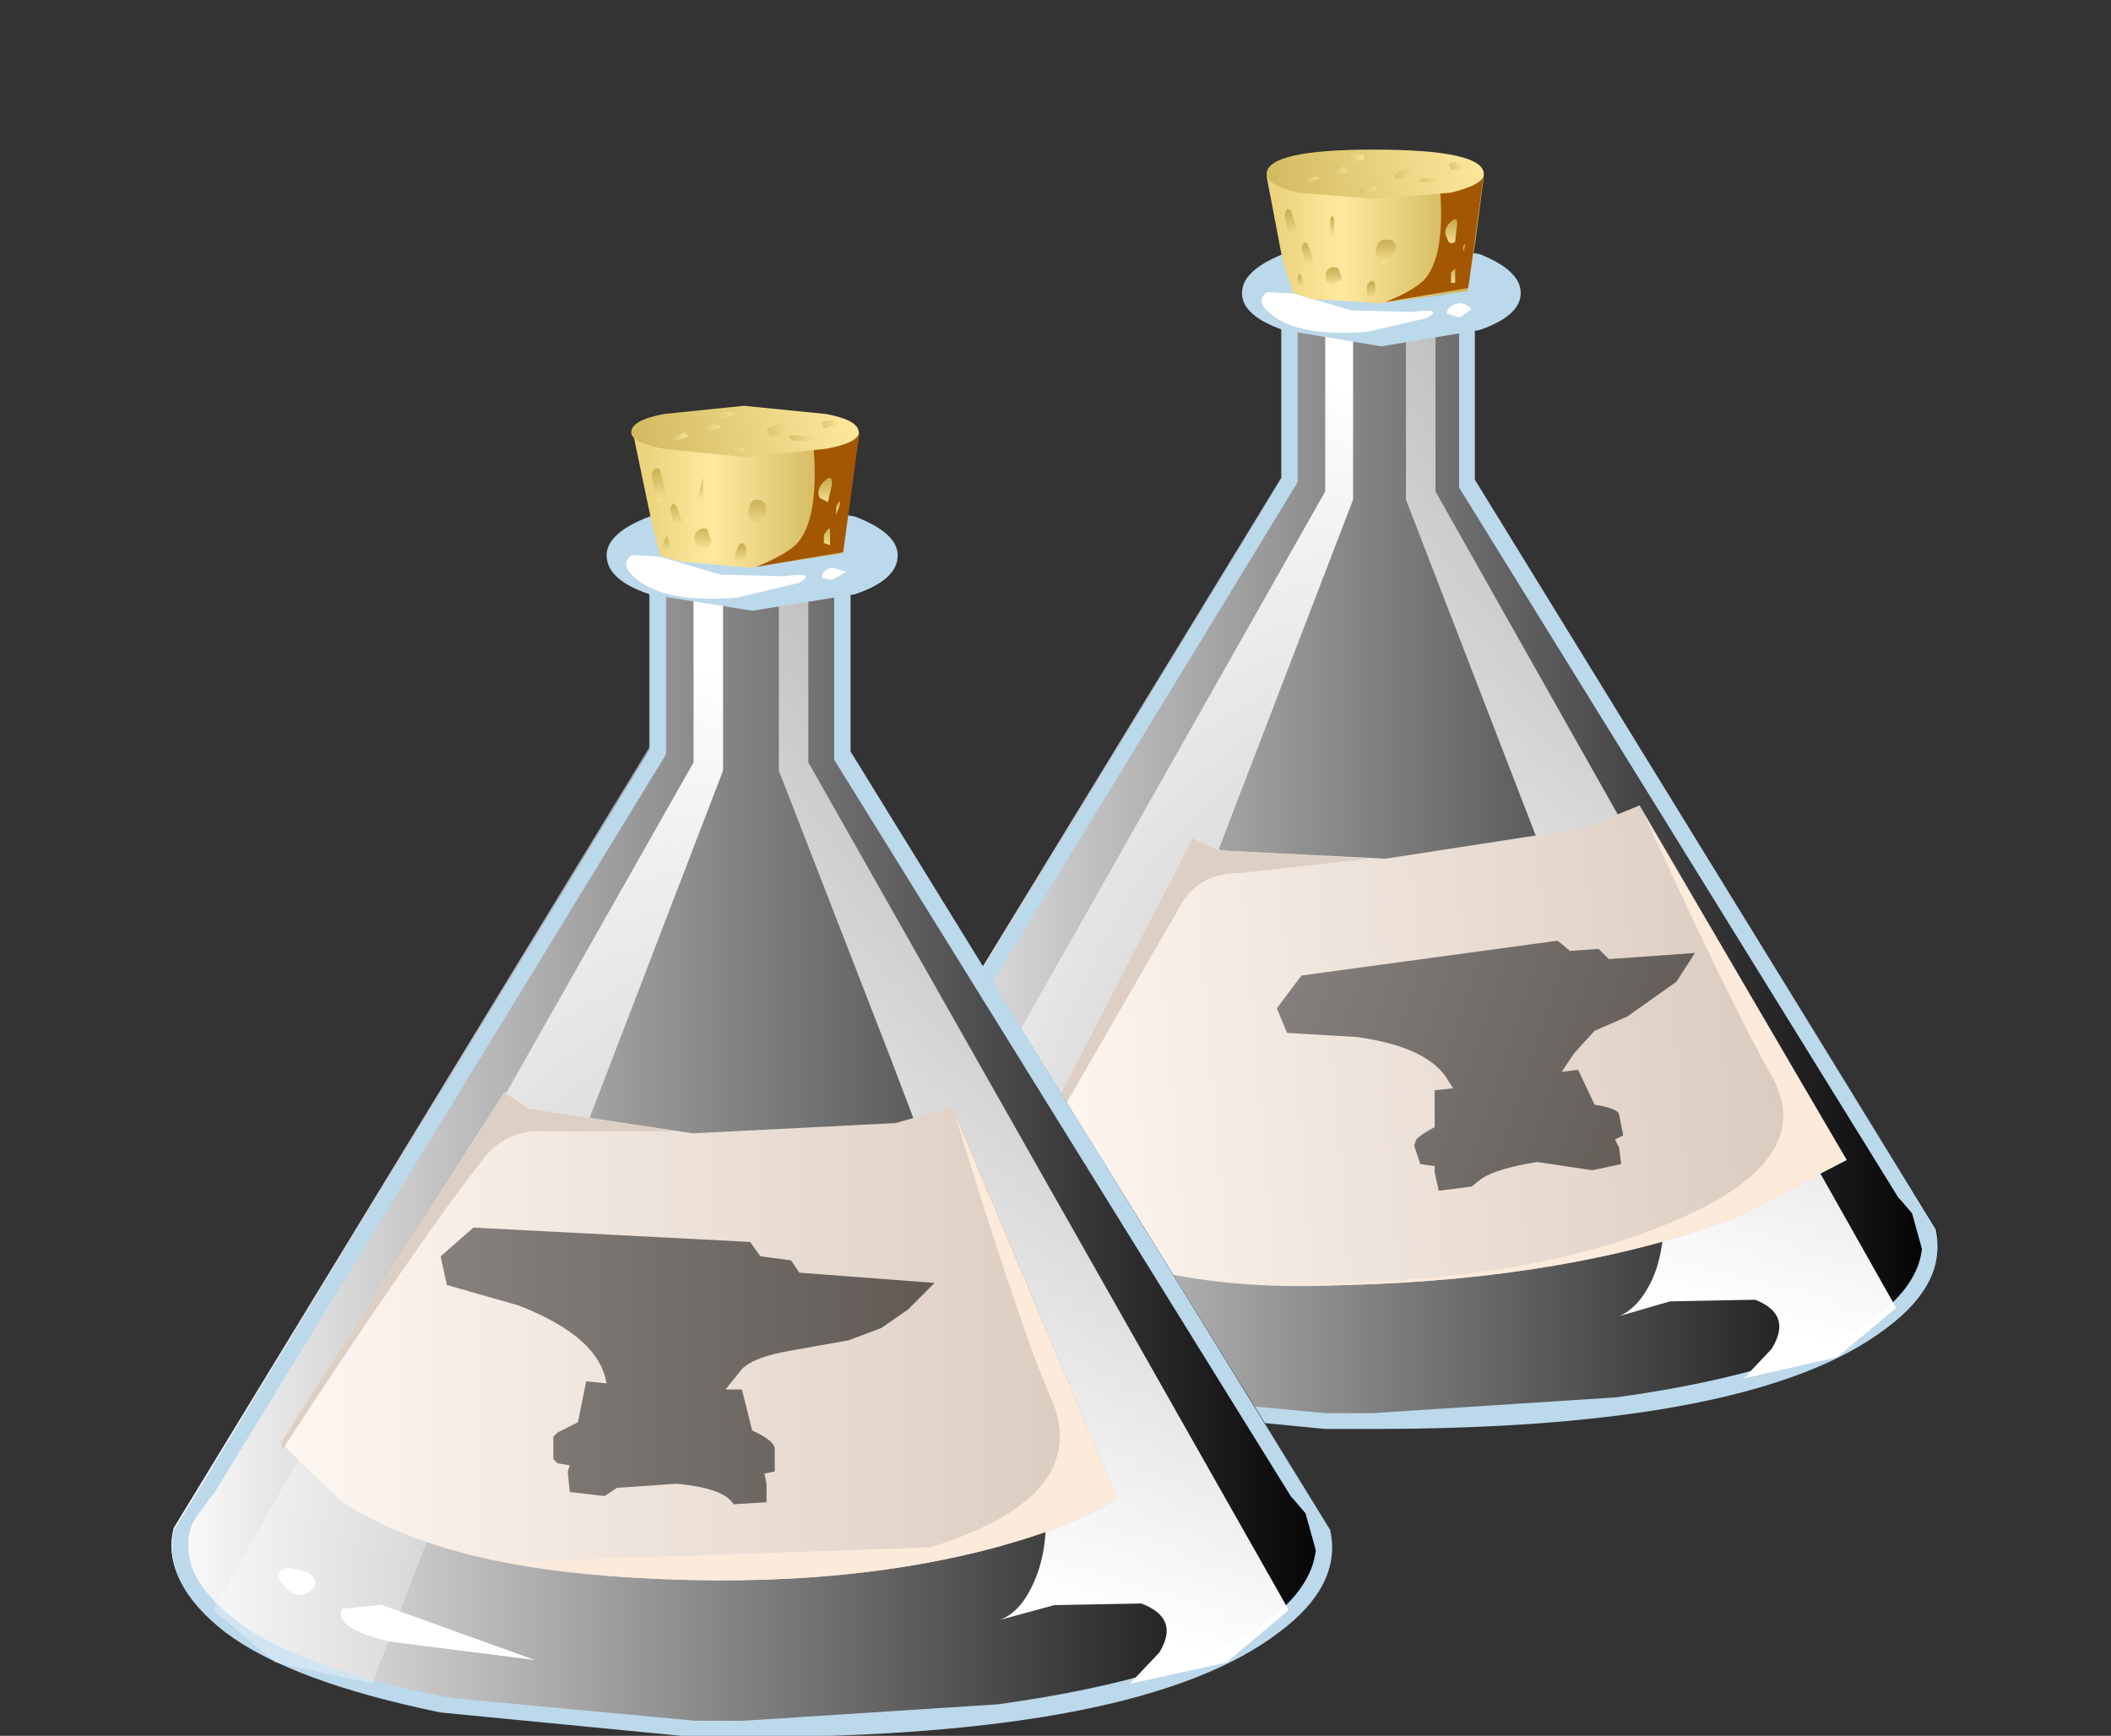<?xml version="1.0" encoding="UTF-8" standalone="no"?>
<svg xmlns:xlink="http://www.w3.org/1999/xlink" height="42.35px" width="51.5px" xmlns="http://www.w3.org/2000/svg">
  <rect width="100%" height="100%" fill="#333333" stroke="none"/>
  <g transform="matrix(1.0, 0.0, 0.0, 1.0, 0.0, 0.0)">
    <use height="34.1" transform="matrix(0.8, 0.0, 0.0, 0.8, 20.05, 7.55)" width="34.05" xlink:href="#sprite0"/>
    <use height="30.45" transform="matrix(0.8, 0.0, 0.0, 0.8, 27.45, 8.0)" width="19.35" xlink:href="#sprite1"/>
    <use height="30.35" transform="matrix(0.8, 0.0, 0.0, 0.8, 24.65, 8.05)" width="19.35" xlink:href="#sprite2"/>
    <use height="34.1" transform="matrix(0.8, 0.0, 0.0, 0.8, 20.05, 7.55)" width="34.05" xlink:href="#sprite3"/>
    <use height="28.3" transform="matrix(0.961, 0.0, 0.0, 0.965, 20.076, 7.553)" width="28.3" xlink:href="#shape4"/>
    <use height="32.1" transform="matrix(0.8, 0.0, 0.0, 0.8, 21.05, 7.95)" width="14.95" xlink:href="#sprite4"/>
    <use height="32.1" transform="matrix(0.8, 0.0, 0.0, 0.8, 34.3, 7.95)" width="14.95" xlink:href="#sprite5"/>
    <use height="2.15" transform="matrix(1.0, 0.0, 0.0, 1.0, 22.6, 30.9)" width="6.0" xlink:href="#shape7"/>
    <use height="2.15" transform="matrix(0.8, 0.0, 0.0, 0.8, 31.1, 5.91)" width="6.35" xlink:href="#sprite6"/>
    <use height="25.55" transform="matrix(1.0, 0.0, 0.0, 1.0, 24.6, 5.85)" width="20.45" xlink:href="#shape9"/>
    <use height="1.35" transform="matrix(0.8, 0.0, 0.0, 0.8, 30.76, 7.05)" width="5.25" xlink:href="#sprite7"/>
    <use height="3.45" transform="matrix(1.0, 0.0, 0.0, 1.0, 30.9, 4.3)" width="5.3" xlink:href="#shape11"/>
    <use height="3.9" transform="matrix(0.8, 0.0, 0.0, 0.8, 33.8, 4.25)" width="3.0" xlink:href="#sprite8"/>
    <use height="3.65" transform="matrix(1.0, 0.0, 0.0, 1.0, 30.9, 3.65)" width="5.3" xlink:href="#shape13"/>
    <use height="35.4" transform="matrix(0.8, 0.0, 0.0, 0.8, 4.2, 14.0)" width="35.35" xlink:href="#sprite10"/>
    <use height="31.55" transform="matrix(0.8, 0.0, 0.0, 0.8, 10.3, 14.45)" width="22.0" xlink:href="#sprite11"/>
    <use height="31.55" transform="matrix(0.8, 0.0, 0.0, 0.8, 11.85, 14.45)" width="20.1" xlink:href="#sprite12"/>
    <use height="35.4" transform="matrix(0.8, 0.0, 0.0, 0.8, 4.2, 14.0)" width="35.35" xlink:href="#sprite13"/>
    <use height="28.3" transform="matrix(1.0, 0.0, 0.0, 1.002, 4.2, 14.025)" width="28.3" xlink:href="#shape4"/>
    <use height="33.35" transform="matrix(0.8, 0.0, 0.0, 0.8, 5.2, 14.4)" width="15.55" xlink:href="#sprite14"/>
    <use height="33.35" transform="matrix(0.8, 0.0, 0.0, 0.8, 19.0, 14.4)" width="15.55" xlink:href="#sprite15"/>
    <use height="2.25" transform="matrix(1.0, 0.0, 0.0, 1.0, 6.8, 38.25)" width="6.25" xlink:href="#shape20"/>
    <use height="2.2" transform="matrix(0.8, 0.0, 0.0, 0.8, 15.69, 12.3)" width="6.55" xlink:href="#sprite16"/>
    <use height="26.35" transform="matrix(1.0, 0.0, 0.0, 1.0, 6.85, 12.2)" width="20.4" xlink:href="#shape22"/>
    <use height="1.45" transform="matrix(0.8, 0.0, 0.0, 0.8, 15.26, 13.46)" width="5.5" xlink:href="#sprite17"/>
    <use height="3.65" transform="matrix(1.0, 0.0, 0.0, 1.0, 15.45, 10.55)" width="5.5" xlink:href="#shape23"/>
    <use height="4.1" transform="matrix(0.8, 0.0, 0.0, 0.8, 18.45, 10.55)" width="3.15" xlink:href="#sprite18"/>
    <use height="3.8" transform="matrix(1.0, 0.0, 0.0, 1.0, 15.4, 9.9)" width="5.55" xlink:href="#shape24"/>
  </g>
  <defs>
    <g id="sprite0" transform="matrix(1.0, 0.0, 0.0, 1.0, 0.0, 0.0)">
      <use height="34.1" transform="matrix(1.0, 0.0, 0.0, 1.0, 0.0, 0.0)" width="34.05" xlink:href="#shape0"/>
    </g>
    <g id="shape0" transform="matrix(1.0, 0.0, 0.0, 1.0, 0.0, 0.0)">
      <path d="M19.85 0.05 L19.85 5.2 34.0 28.05 Q34.35 29.6 32.45 31.0 28.4 34.1 15.3 34.1 L7.9 33.35 Q3.45 32.5 1.55 31.0 -0.3 29.55 0.05 28.0 L14.0 5.15 14.0 0.0 19.85 0.05" fill="url(#gradient0)" fill-rule="evenodd" stroke="none"/>
    </g>
    <linearGradient gradientTransform="matrix(0.021, 0.0, 0.0, -0.021, 17.0, 17.05)" gradientUnits="userSpaceOnUse" id="gradient0" spreadMethod="pad" x1="-819.2" x2="819.2">
      <stop offset="0.0" stop-color="#c2e7ff"/>
      <stop offset="1.0" stop-color="#88abc2"/>
    </linearGradient>
    <g id="sprite1" transform="matrix(1.0, 0.0, 0.0, 1.0, 0.0, 0.0)">
      <use height="30.45" transform="matrix(1.0, 0.0, 0.0, 1.0, 0.0, 0.0)" width="19.35" xlink:href="#shape1"/>
    </g>
    <g id="shape1" transform="matrix(1.0, 0.0, 0.0, 1.0, 0.0, 0.0)">
      <path d="M10.45 7.6 L10.65 8.45 11.55 9.4 12.35 10.75 12.9 12.85 Q13.0 13.25 13.7 13.7 L15.25 14.95 Q16.35 16.2 16.75 17.5 L17.1 18.4 18.6 20.7 Q19.6 21.9 19.25 23.6 L18.6 25.35 Q18.5 25.5 18.7 26.05 L18.95 27.0 Q19.0 27.8 16.35 28.9 L13.9 29.35 12.05 29.35 7.6 30.35 5.25 30.2 Q4.3 29.85 2.85 28.9 1.85 28.25 1.7 26.3 L1.15 23.2 Q0.65 22.1 0.5 20.0 L0.15 17.1 Q-0.15 16.2 0.2 15.5 L0.8 14.65 1.05 13.85 Q1.15 13.25 1.4 12.85 L2.2 11.85 2.7 11.45 Q2.6 10.85 2.9 9.9 3.05 9.4 3.45 9.05 L3.85 8.4 4.2 7.45 5.0 6.6 5.85 5.6 5.8 4.35 Q5.7 3.85 6.05 3.3 L6.45 2.8 Q5.9 1.8 6.15 0.85 6.3 0.2 7.25 0.05 L8.9 0.1 Q9.4 0.2 9.3 1.15 9.15 2.2 9.4 2.35 9.95 2.75 9.5 5.0 L9.4 5.85 10.0 6.45 Q10.4 6.8 10.45 7.6" fill="url(#gradient1)" fill-rule="evenodd" stroke="none"/>
    </g>
    <radialGradient cx="0" cy="0" gradientTransform="matrix(6.0E-4, 0.0, 0.0, -6.0E-4, 31.65, 6.6)" gradientUnits="userSpaceOnUse" id="gradient1" r="819.2" spreadMethod="pad">
      <stop offset="0.0" stop-color="#8f8b87"/>
      <stop offset="1.0" stop-color="#7d746e"/>
    </radialGradient>
    <g id="sprite2" transform="matrix(1.0, 0.0, 0.0, 1.0, 0.0, 0.0)">
      <use height="30.35" transform="matrix(1.0, 0.0, 0.0, 1.0, 0.0, 0.0)" width="19.35" xlink:href="#shape2"/>
    </g>
    <g id="shape2" transform="matrix(1.0, 0.0, 0.0, 1.0, 0.0, 0.0)">
      <path d="M10.7 2.9 L11.2 3.5 Q11.5 4.1 11.05 4.1 L10.9 3.65 Q10.75 3.4 10.5 3.65 L10.2 4.45 Q10.1 5.3 10.5 5.95 L10.35 6.4 9.75 7.05 Q9.45 7.45 9.5 7.85 L9.55 8.2 8.5 9.15 9.2 9.7 Q9.65 10.1 9.35 10.6 L9.75 10.85 10.3 11.8 Q10.55 12.8 10.1 13.0 L10.5 13.45 Q10.9 13.9 10.55 14.45 L10.35 13.9 Q10.25 13.55 9.75 13.35 L9.25 13.2 9.65 11.95 9.25 11.3 8.85 11.05 8.7 10.55 Q8.6 10.25 8.3 10.3 L7.65 10.85 Q7.25 11.55 7.2 13.2 L5.7 14.7 Q4.9 15.6 4.9 16.4 L3.85 17.45 Q2.75 18.6 2.35 19.4 1.8 20.7 1.4 22.25 1.1 23.6 2.0 25.0 L1.65 25.8 Q1.35 26.8 1.4 27.5 1.45 28.25 3.4 28.75 L6.0 29.1 8.6 29.15 Q9.5 29.4 11.35 29.15 L11.85 29.5 13.05 29.8 Q14.05 29.8 15.1 28.6 15.45 28.2 17.6 26.6 17.45 28.2 16.45 28.85 L14.05 30.1 11.7 30.25 9.1 29.6 7.25 29.3 5.4 29.3 2.95 28.8 Q0.3 27.7 0.35 26.9 L0.6 25.95 0.7 25.25 Q-0.75 22.35 0.75 20.6 L2.25 18.3 2.6 17.4 Q2.95 16.1 4.1 14.85 L5.6 13.65 6.45 12.75 7.0 10.65 7.8 9.3 8.7 8.35 8.9 7.5 Q8.95 6.75 9.35 6.35 L9.95 5.75 9.9 4.9 Q9.45 2.65 10.0 2.3 10.2 2.15 10.05 1.1 9.95 0.1 10.45 0.0 L10.55 0.0 Q10.4 0.7 10.5 1.35 L10.65 2.1 10.4 2.7 10.7 2.9" fill="url(#gradient2)" fill-rule="evenodd" stroke="none"/>
      <path d="M12.95 2.7 Q13.7 3.5 13.6 4.3 L13.5 5.55 13.6 5.75 14.35 6.5 Q15.25 7.25 15.5 8.3 L15.95 9.0 16.45 9.8 Q16.75 10.8 16.65 11.4 L17.15 11.8 17.95 12.75 18.3 13.8 18.55 14.6 19.2 15.45 Q19.5 16.15 19.2 17.05 19.0 17.65 18.9 19.45 L18.5 22.25 Q18.6 18.05 18.25 16.55 18.2 16.0 17.6 15.7 L16.3 15.25 Q14.75 14.75 14.3 14.2 14.0 13.85 13.2 13.6 L12.5 13.45 13.55 13.35 14.9 13.75 16.0 13.8 Q16.45 13.45 16.3 12.7 16.15 11.95 15.5 11.6 L13.9 11.45 12.9 11.55 12.2 11.25 11.45 11.35 11.1 11.5 11.35 11.2 Q11.7 10.9 12.1 10.85 L13.1 11.05 14.05 10.85 15.45 11.0 15.85 10.35 Q16.1 9.55 14.85 9.0 L12.7 8.3 13.2 8.3 14.85 8.4 15.1 8.3 14.95 7.85 14.35 6.85 13.3 5.95 12.3 5.75 11.8 5.8 12.85 5.5 Q13.6 5.25 12.85 3.4 12.6 2.85 12.05 2.65 L11.5 2.55 12.05 2.4 12.9 1.8 Q13.35 1.15 12.75 0.2 L13.25 0.8 Q13.45 1.75 12.95 2.7" fill="url(#gradient3)" fill-rule="evenodd" stroke="none"/>
    </g>
    <linearGradient gradientTransform="matrix(-0.011, 0.0, 0.0, -0.011, 8.8, 15.15)" gradientUnits="userSpaceOnUse" id="gradient2" spreadMethod="pad" x1="-819.2" x2="819.2">
      <stop offset="0.0" stop-color="#d4cec9"/>
      <stop offset="1.0" stop-color="#c4b1a5"/>
    </linearGradient>
    <linearGradient gradientTransform="matrix(-0.005, 0.0, 0.0, -0.005, 15.25, 11.2)" gradientUnits="userSpaceOnUse" id="gradient3" spreadMethod="pad" x1="-819.2" x2="819.2">
      <stop offset="0.0" stop-color="#d4cec9"/>
      <stop offset="1.0" stop-color="#c4b1a5"/>
    </linearGradient>
    <g id="sprite3" transform="matrix(1.0, 0.0, 0.0, 1.0, 0.0, 0.0)">
      <use height="34.1" transform="matrix(1.0, 0.0, 0.0, 1.0, 0.0, 0.0)" width="34.05" xlink:href="#shape3"/>
    </g>
    <g id="shape3" transform="matrix(1.0, 0.0, 0.0, 1.0, 0.0, 0.0)">
      <path d="M19.85 0.05 L19.85 5.2 34.0 28.05 Q34.35 29.6 32.45 31.0 28.4 34.1 15.3 34.1 L7.9 33.35 Q3.5 32.5 1.55 31.0 -0.3 29.55 0.05 28.0 L14.0 5.15 14.0 0.0 19.85 0.05" fill="url(#gradient4)" fill-rule="evenodd" stroke="none"/>
    </g>
    <linearGradient gradientTransform="matrix(0.021, 0.0, 0.0, -0.021, 17.0, 17.05)" gradientUnits="userSpaceOnUse" id="gradient4" spreadMethod="pad" x1="-819.2" x2="819.2">
      <stop offset="0.0" stop-color="#ffffff"/>
      <stop offset="1.0" stop-color="#000000"/>
    </linearGradient>
    <g id="shape4" transform="matrix(1.0, 0.0, 0.0, 1.0, -8.35, -14.05)">
      <path d="M20.0 18.3 L20.0 14.05 24.9 14.1 24.9 18.35 36.6 37.3 Q36.9 38.65 35.35 39.8 32.0 42.35 22.3 42.35 L21.1 42.35 14.9 41.75 Q11.25 41.0 9.65 39.8 8.1 38.6 8.4 37.3 L20.0 18.3 M35.7 36.55 L35.65 36.5 24.5 18.55 24.5 18.5 24.5 14.5 20.4 14.45 20.4 18.4 20.35 18.5 9.35 36.45 9.3 36.5 9.0 36.9 Q8.7 37.3 8.75 37.75 8.75 38.6 9.9 39.5 11.45 40.7 15.2 41.4 L21.1 41.95 22.3 41.95 28.5 41.55 Q33.2 40.9 35.1 39.5 36.15 38.7 36.25 37.8 L36.0 36.9 35.7 36.55" fill="#bcd8eb" fill-rule="evenodd" stroke="none"/>
    </g>
    <g id="sprite4" transform="matrix(1.0, 0.0, 0.0, 1.0, 0.0, 0.0)">
      <use height="32.1" transform="matrix(1.0, 0.0, 0.0, 1.0, 0.0, 0.0)" width="14.95" xlink:href="#shape5"/>
    </g>
    <g id="shape5" transform="matrix(1.0, 0.0, 0.0, 1.0, 0.0, 0.0)">
      <path d="M1.8 31.45 L0.0 29.95 14.1 5.05 14.1 0.0 14.95 0.4 14.95 5.3 4.65 32.1 1.8 31.45" fill="url(#gradient5)" fill-rule="evenodd" stroke="none"/>
    </g>
    <linearGradient gradientTransform="matrix(-0.004, 0.017, 0.017, 0.004, 8.2, 14.95)" gradientUnits="userSpaceOnUse" id="gradient5" spreadMethod="pad" x1="-819.2" x2="819.2">
      <stop offset="0.0" stop-color="#ffffff"/>
      <stop offset="1.0" stop-color="#ffffff" stop-opacity="0.31"/>
    </linearGradient>
    <g id="sprite5" transform="matrix(1.0, 0.0, 0.0, 1.0, 0.0, 0.0)">
      <use height="32.1" transform="matrix(1.0, 0.0, 0.0, 1.0, 0.0, 0.0)" width="14.95" xlink:href="#shape6"/>
    </g>
    <g id="shape6" transform="matrix(1.0, 0.0, 0.0, 1.0, 0.0, 0.0)">
      <path d="M0.9 0.0 L0.9 5.05 14.95 29.95 13.15 31.45 10.3 32.1 11.15 31.2 Q11.8 30.15 10.65 29.7 L8.05 29.75 6.5 30.2 Q7.1 29.95 7.5 29.1 8.3 27.35 7.3 24.2 L0.0 5.3 0.0 0.4 0.9 0.0" fill="url(#gradient6)" fill-rule="evenodd" stroke="none"/>
    </g>
    <linearGradient gradientTransform="matrix(0.004, -0.017, 0.017, 0.004, 6.7, 14.95)" gradientUnits="userSpaceOnUse" id="gradient6" spreadMethod="pad" x1="-819.2" x2="819.2">
      <stop offset="0.0" stop-color="#ffffff"/>
      <stop offset="1.0" stop-color="#ffffff" stop-opacity="0.537"/>
    </linearGradient>
    <g id="shape7" transform="matrix(1.0, 0.0, 0.0, 1.0, -22.6, -30.9)">
      <path d="M25.0 31.75 Q25.7 32.15 28.6 33.05 L25.2 32.65 Q23.9 32.3 24.1 31.9 24.3 31.45 25.0 31.75" fill="#ffffff" fill-rule="evenodd" stroke="none"/>
      <path d="M23.3 30.95 Q23.6 31.3 23.3 31.5 22.95 31.75 22.7 31.35 22.45 30.95 22.8 30.95 L23.3 30.95" fill="#ffffff" fill-rule="evenodd" stroke="none"/>
    </g>
    <g id="sprite6" transform="matrix(1.0, 0.0, 0.0, 1.0, 0.0, 0.05)">
      <use height="2.15" transform="matrix(1.0, 0.0, 0.0, 1.0, 0.0, -0.05)" width="6.35" xlink:href="#shape8"/>
    </g>
    <g id="shape8" transform="matrix(1.0, 0.0, 0.0, 1.0, 0.0, 0.05)">
      <path d="M5.0 0.2 Q6.05 0.35 6.3 0.65 L6.35 1.4 Q6.3 1.85 4.15 2.05 L0.9 1.9 Q-0.1 1.65 0.0 1.0 0.05 0.45 0.7 0.2 2.25 -0.25 5.0 0.2" fill="url(#gradient7)" fill-rule="evenodd" stroke="none"/>
    </g>
    <linearGradient gradientTransform="matrix(0.004, 0.0, 0.0, -0.004, 3.2, 1.05)" gradientUnits="userSpaceOnUse" id="gradient7" spreadMethod="pad" x1="-819.2" x2="819.2">
      <stop offset="0.0" stop-color="#c2e7ff"/>
      <stop offset="1.0" stop-color="#88abc2"/>
    </linearGradient>
    <g id="shape9" transform="matrix(1.0, 0.0, 0.0, 1.0, -24.6, -5.85)">
      <path d="M42.25 29.75 Q38.3 31.2 32.9 31.35 28.8 31.55 26.3 30.35 L24.6 29.15 29.1 20.45 29.8 20.75 33.8 20.95 38.65 20.2 40.0 19.65 45.05 28.3 42.25 29.75" fill="url(#gradient8)" fill-rule="evenodd" stroke="none"/>
      <path d="M43.25 26.3 Q42.3 24.65 40.1 19.85 L45.05 28.3 42.25 29.75 Q38.3 31.2 32.9 31.35 L29.95 31.3 30.65 31.3 Q36.85 31.45 40.7 29.85 44.35 28.35 43.25 26.3" fill="#fceadb" fill-rule="evenodd" stroke="none"/>
      <path d="M33.4 20.95 L30.25 21.3 Q29.3 21.3 28.85 22.0 L24.7 29.2 24.6 29.15 29.1 20.45 29.75 20.75 33.4 20.95" fill="#ddcfc3" fill-rule="evenodd" stroke="none"/>
      <path d="M39.25 23.4 L41.35 23.25 40.9 23.95 39.7 24.8 38.9 25.15 38.4 25.7 38.1 26.15 38.5 26.1 38.9 26.95 Q39.5 27.05 39.5 27.2 L39.6 27.7 39.4 27.8 39.5 28.0 39.55 28.4 38.85 28.55 37.5 28.35 Q36.55 28.5 36.15 28.75 L35.9 28.95 35.1 29.05 35.0 28.6 35.0 28.45 34.65 28.4 34.5 27.95 34.55 27.8 Q34.7 27.65 35.0 27.5 L35.0 26.6 35.45 26.55 35.35 26.4 Q34.9 25.55 33.1 25.3 L31.4 25.2 31.15 24.6 31.75 23.8 38.0 22.95 38.3 23.2 39.0 23.15 39.25 23.4" fill="url(#gradient9)" fill-rule="evenodd" stroke="none"/>
      <path d="M35.85 6.75 Q35.85 6.5 35.2 6.35 L33.65 6.15 32.1 6.35 Q31.5 6.5 31.5 6.75 31.5 7.05 32.1 7.2 L33.65 7.4 35.2 7.2 Q35.85 7.05 35.85 6.75 M36.1 8.05 L33.7 8.45 31.3 8.05 Q30.3 7.7 30.3 7.15 30.3 6.6 31.3 6.2 L33.7 5.85 36.1 6.2 Q37.1 6.6 37.1 7.15 37.1 7.7 36.1 8.05" fill="#bcd8eb" fill-rule="evenodd" stroke="none"/>
    </g>
    <linearGradient gradientTransform="matrix(0.012, -0.001, -0.001, -0.012, 34.5, 25.6)" gradientUnits="userSpaceOnUse" id="gradient8" spreadMethod="pad" x1="-819.2" x2="819.2">
      <stop offset="0.0" stop-color="#fff8f2"/>
      <stop offset="1.0" stop-color="#d9c9bd"/>
    </linearGradient>
    <linearGradient gradientTransform="matrix(0.006, 0.002, 0.002, -0.006, 36.1, 25.55)" gradientUnits="userSpaceOnUse" id="gradient9" spreadMethod="pad" x1="-819.2" x2="819.2">
      <stop offset="0.0" stop-color="#85807d"/>
      <stop offset="1.0" stop-color="#615a55"/>
    </linearGradient>
    <g id="sprite7" transform="matrix(1.0, 0.0, 0.0, 1.0, 0.05, 0.0)">
      <use height="1.45" transform="matrix(0.955, 0.0, 0.0, 0.931, -0.048, 0.003)" width="5.5" xlink:href="#shape10"/>
    </g>
    <g id="shape10" transform="matrix(1.0, 0.0, 0.0, 1.0, 0.05, 0.05)">
      <path d="M1.0 0.1 L2.85 0.65 4.8 0.7 Q5.8 0.55 5.25 0.9 L3.35 1.35 Q0.85 1.55 0.05 0.55 -0.15 0.25 0.15 0.05 L1.0 0.1" fill="#ffffff" fill-rule="evenodd" stroke="none"/>
    </g>
    <g id="shape11" transform="matrix(1.0, 0.0, 0.0, 1.0, -30.9, -4.3)">
      <path d="M35.6 7.4 Q35.8 7.4 35.9 7.55 L35.6 7.75 35.3 7.65 Q35.3 7.45 35.6 7.4" fill="#ffffff" fill-rule="evenodd" stroke="none"/>
      <path d="M30.9 4.3 L36.2 4.3 36.0 5.85 35.8 7.1 33.7 7.4 32.05 7.3 31.55 7.15 31.3 6.4 30.9 4.3" fill="url(#gradient10)" fill-rule="evenodd" stroke="none"/>
    </g>
    <linearGradient gradientTransform="matrix(0.003, 0.0, 0.0, -0.003, 33.55, 5.85)" gradientUnits="userSpaceOnUse" id="gradient10" spreadMethod="pad" x1="-819.2" x2="819.2">
      <stop offset="0.012" stop-color="#ebd47d"/>
      <stop offset="0.329" stop-color="#ffe99e"/>
      <stop offset="1.0" stop-color="#c9b054"/>
    </linearGradient>
    <g id="sprite8" transform="matrix(1.0, 0.0, 0.0, 1.0, 0.0, 0.0)">
      <use height="3.9" transform="matrix(1.0, 0.0, 0.0, 1.0, 0.0, 0.0)" width="3.0" xlink:href="#sprite9"/>
    </g>
    <g id="sprite9" transform="matrix(1.0, 0.0, 0.0, 1.0, 0.0, 0.0)">
      <use height="4.1" transform="matrix(0.952, 0.0, 0.0, 0.951, 0.0, 0.0)" width="3.15" xlink:href="#shape12"/>
    </g>
    <g id="shape12" transform="matrix(1.0, 0.0, 0.0, 1.0, 0.0, 0.0)">
      <path d="M3.15 0.0 L2.65 3.65 0.0 4.1 Q1.1 3.65 1.35 3.25 1.9 2.45 1.75 0.5 L3.15 0.0" fill="#a35700" fill-rule="evenodd" stroke="none"/>
    </g>
    <g id="shape13" transform="matrix(1.0, 0.0, 0.0, 1.0, -30.9, -3.65)">
      <path d="M36.2 4.25 Q36.2 4.5 35.4 4.7 L33.5 4.85 31.65 4.7 Q30.9 4.5 30.9 4.25 30.9 3.65 33.5 3.65 36.2 3.65 36.2 4.25" fill="url(#gradient11)" fill-rule="evenodd" stroke="none"/>
      <path d="M31.5 5.15 L31.65 5.65 31.45 5.8 31.35 5.3 Q31.35 5.0 31.5 5.15" fill="url(#gradient12)" fill-rule="evenodd" stroke="none"/>
      <path d="M31.9 5.95 L32.05 6.35 31.85 6.4 31.75 6.05 Q31.8 5.85 31.9 5.95" fill="url(#gradient13)" fill-rule="evenodd" stroke="none"/>
      <path d="M32.55 5.35 L32.55 5.75 Q32.5 5.9 32.45 5.7 L32.45 5.35 Q32.5 5.2 32.55 5.35" fill="url(#gradient14)" fill-rule="evenodd" stroke="none"/>
      <path d="M33.85 5.85 Q34.1 5.85 34.05 6.15 L33.75 6.45 33.55 6.15 Q33.6 5.8 33.85 5.85" fill="url(#gradient15)" fill-rule="evenodd" stroke="none"/>
      <path d="M32.65 6.55 L32.75 6.8 32.5 6.95 Q32.3 6.9 32.35 6.65 32.45 6.45 32.65 6.55" fill="url(#gradient16)" fill-rule="evenodd" stroke="none"/>
      <path d="M31.75 6.75 L31.8 6.95 31.7 7.05 31.65 6.8 Q31.7 6.6 31.75 6.75" fill="url(#gradient17)" fill-rule="evenodd" stroke="none"/>
      <path d="M33.55 6.95 L33.55 7.2 33.35 7.25 33.35 6.95 Q33.5 6.75 33.55 6.95" fill="url(#gradient18)" fill-rule="evenodd" stroke="none"/>
      <path d="M35.55 5.45 L35.5 5.9 Q35.35 6.0 35.3 5.8 35.2 5.65 35.35 5.45 35.55 5.25 35.55 5.45" fill="url(#gradient19)" fill-rule="evenodd" stroke="none"/>
      <path d="M35.5 6.55 L35.5 6.9 35.4 6.9 35.4 6.65 35.5 6.55" fill="url(#gradient20)" fill-rule="evenodd" stroke="none"/>
      <path d="M35.75 5.95 L35.7 6.15 35.7 6.0 35.75 5.95" fill="url(#gradient21)" fill-rule="evenodd" stroke="none"/>
      <path d="M32.1 4.3 L32.2 4.35 31.95 4.45 Q31.75 4.45 31.9 4.35 L32.1 4.3" fill="url(#gradient22)" fill-rule="evenodd" stroke="none"/>
      <path d="M33.05 3.75 Q33.35 3.75 33.25 3.9 L32.9 3.95 32.85 3.9 Q32.9 3.75 33.05 3.75" fill="url(#gradient23)" fill-rule="evenodd" stroke="none"/>
      <path d="M32.75 4.05 L32.9 4.2 32.55 4.3 32.55 4.15 32.75 4.05" fill="url(#gradient24)" fill-rule="evenodd" stroke="none"/>
      <path d="M34.35 4.1 Q34.75 4.15 34.55 4.25 L34.1 4.35 Q33.95 4.35 34.1 4.2 L34.35 4.1" fill="url(#gradient25)" fill-rule="evenodd" stroke="none"/>
      <path d="M35.05 4.35 Q35.3 4.4 35.05 4.45 L34.7 4.45 Q34.55 4.4 34.7 4.35 L35.05 4.35" fill="url(#gradient26)" fill-rule="evenodd" stroke="none"/>
      <path d="M33.45 4.55 Q33.85 4.55 33.2 4.75 L33.15 4.65 33.45 4.55" fill="url(#gradient27)" fill-rule="evenodd" stroke="none"/>
      <path d="M35.5 3.95 L35.7 4.1 35.4 4.15 35.35 4.0 35.5 3.95" fill="url(#gradient28)" fill-rule="evenodd" stroke="none"/>
    </g>
    <linearGradient gradientTransform="matrix(-0.004, 9.0E-4, 9.0E-4, 0.004, 33.1, 4.35)" gradientUnits="userSpaceOnUse" id="gradient11" spreadMethod="pad" x1="-819.2" x2="819.2">
      <stop offset="0.0" stop-color="#ffe99e"/>
      <stop offset="1.0" stop-color="#c9b054"/>
    </linearGradient>
    <linearGradient gradientTransform="matrix(-1.0E-4, -5.0E-4, -5.0E-4, 1.0E-4, 31.5, 5.55)" gradientUnits="userSpaceOnUse" id="gradient12" spreadMethod="pad" x1="-819.2" x2="819.2">
      <stop offset="0.0" stop-color="#ffe99e"/>
      <stop offset="1.0" stop-color="#c9b054"/>
    </linearGradient>
    <linearGradient gradientTransform="matrix(0.0, -4.0E-4, -4.0E-4, 0.0, 31.9, 6.25)" gradientUnits="userSpaceOnUse" id="gradient13" spreadMethod="pad" x1="-819.2" x2="819.2">
      <stop offset="0.0" stop-color="#ffe99e"/>
      <stop offset="1.0" stop-color="#c9b054"/>
    </linearGradient>
    <linearGradient gradientTransform="matrix(0.0, -3.0E-4, -3.0E-4, 0.0, 32.5, 5.55)" gradientUnits="userSpaceOnUse" id="gradient14" spreadMethod="pad" x1="-819.2" x2="819.2">
      <stop offset="0.0" stop-color="#ffe99e"/>
      <stop offset="1.0" stop-color="#c9b054"/>
    </linearGradient>
    <linearGradient gradientTransform="matrix(0.0, -4.0E-4, -4.0E-4, 0.0, 33.8, 6.2)" gradientUnits="userSpaceOnUse" id="gradient15" spreadMethod="pad" x1="-819.2" x2="819.2">
      <stop offset="0.0" stop-color="#ffe99e"/>
      <stop offset="1.0" stop-color="#c9b054"/>
    </linearGradient>
    <linearGradient gradientTransform="matrix(0.0, -3.0E-4, -3.0E-4, 0.0, 32.55, 6.8)" gradientUnits="userSpaceOnUse" id="gradient16" spreadMethod="pad" x1="-819.2" x2="819.2">
      <stop offset="0.0" stop-color="#ffe99e"/>
      <stop offset="1.0" stop-color="#c9b054"/>
    </linearGradient>
    <linearGradient gradientTransform="matrix(0.0, -2.0E-4, -2.0E-4, 0.0, 31.7, 6.9)" gradientUnits="userSpaceOnUse" id="gradient17" spreadMethod="pad" x1="-819.2" x2="819.2">
      <stop offset="0.0" stop-color="#ffe99e"/>
      <stop offset="1.0" stop-color="#c9b054"/>
    </linearGradient>
    <linearGradient gradientTransform="matrix(0.0, -3.0E-4, -3.0E-4, 0.0, 33.45, 7.15)" gradientUnits="userSpaceOnUse" id="gradient18" spreadMethod="pad" x1="-819.2" x2="819.2">
      <stop offset="0.0" stop-color="#ffe99e"/>
      <stop offset="1.0" stop-color="#c9b054"/>
    </linearGradient>
    <linearGradient gradientTransform="matrix(0.0, -4.0E-4, -4.0E-4, 0.0, 35.45, 5.75)" gradientUnits="userSpaceOnUse" id="gradient19" spreadMethod="pad" x1="-819.2" x2="819.2">
      <stop offset="0.0" stop-color="#ffe99e"/>
      <stop offset="1.0" stop-color="#c9b054"/>
    </linearGradient>
    <linearGradient gradientTransform="matrix(0.0, -3.0E-4, -3.0E-4, 0.0, 35.45, 6.75)" gradientUnits="userSpaceOnUse" id="gradient20" spreadMethod="pad" x1="-819.2" x2="819.2">
      <stop offset="0.0" stop-color="#ffe99e"/>
      <stop offset="1.0" stop-color="#c9b054"/>
    </linearGradient>
    <linearGradient gradientTransform="matrix(0.0, -2.0E-4, -2.0E-4, 0.0, 35.7, 6.1)" gradientUnits="userSpaceOnUse" id="gradient21" spreadMethod="pad" x1="-819.2" x2="819.2">
      <stop offset="0.0" stop-color="#ffe99e"/>
      <stop offset="1.0" stop-color="#c9b054"/>
    </linearGradient>
    <linearGradient gradientTransform="matrix(-5.0E-4, 0.0, 0.0, 5.0E-4, 31.95, 4.35)" gradientUnits="userSpaceOnUse" id="gradient22" spreadMethod="pad" x1="-819.2" x2="819.2">
      <stop offset="0.0" stop-color="#ffe99e"/>
      <stop offset="1.0" stop-color="#c9b054"/>
    </linearGradient>
    <linearGradient gradientTransform="matrix(-5.0E-4, 0.0, 0.0, 5.0E-4, 32.95, 3.85)" gradientUnits="userSpaceOnUse" id="gradient23" spreadMethod="pad" x1="-819.2" x2="819.2">
      <stop offset="0.0" stop-color="#ffe99e"/>
      <stop offset="1.0" stop-color="#c9b054"/>
    </linearGradient>
    <linearGradient gradientTransform="matrix(-6.0E-4, 0.0, 0.0, 6.0E-4, 32.65, 4.15)" gradientUnits="userSpaceOnUse" id="gradient24" spreadMethod="pad" x1="-819.2" x2="819.2">
      <stop offset="0.0" stop-color="#ffe99e"/>
      <stop offset="1.0" stop-color="#c9b054"/>
    </linearGradient>
    <linearGradient gradientTransform="matrix(-7.0E-4, 0.0, 0.0, 7.0E-4, 34.2, 4.25)" gradientUnits="userSpaceOnUse" id="gradient25" spreadMethod="pad" x1="-819.2" x2="819.2">
      <stop offset="0.0" stop-color="#ffe99e"/>
      <stop offset="1.0" stop-color="#c9b054"/>
    </linearGradient>
    <linearGradient gradientTransform="matrix(-6.0E-4, 0.0, 0.0, 6.0E-4, 34.8, 4.4)" gradientUnits="userSpaceOnUse" id="gradient26" spreadMethod="pad" x1="-819.2" x2="819.2">
      <stop offset="0.0" stop-color="#ffe99e"/>
      <stop offset="1.0" stop-color="#c9b054"/>
    </linearGradient>
    <linearGradient gradientTransform="matrix(-6.0E-4, 0.0, 0.0, 6.0E-4, 33.3, 4.7)" gradientUnits="userSpaceOnUse" id="gradient27" spreadMethod="pad" x1="-819.2" x2="819.2">
      <stop offset="0.0" stop-color="#ffe99e"/>
      <stop offset="1.0" stop-color="#c9b054"/>
    </linearGradient>
    <linearGradient gradientTransform="matrix(-5.0E-4, 0.0, 0.0, 5.0E-4, 35.45, 4.05)" gradientUnits="userSpaceOnUse" id="gradient28" spreadMethod="pad" x1="-819.2" x2="819.2">
      <stop offset="0.0" stop-color="#ffe99e"/>
      <stop offset="1.0" stop-color="#c9b054"/>
    </linearGradient>
    <g id="sprite10" transform="matrix(1.0, 0.0, 0.0, 1.0, 0.0, 0.0)">
      <use height="35.4" transform="matrix(1.0, 0.0, 0.0, 1.0, 0.0, 0.0)" width="35.35" xlink:href="#shape14"/>
    </g>
    <g id="shape14" transform="matrix(1.0, 0.0, 0.0, 1.0, 0.0, 0.0)">
      <path d="M20.65 0.05 L20.65 5.4 35.3 29.1 Q35.7 30.75 33.75 32.2 29.6 35.4 15.9 35.4 L8.2 34.65 Q3.6 33.7 1.6 32.2 -0.35 30.7 0.05 29.1 L14.55 5.3 14.55 0.0 20.65 0.05" fill="url(#gradient29)" fill-rule="evenodd" stroke="none"/>
    </g>
    <linearGradient gradientTransform="matrix(0.022, 0.0, 0.0, -0.022, 17.65, 17.7)" gradientUnits="userSpaceOnUse" id="gradient29" spreadMethod="pad" x1="-819.2" x2="819.2">
      <stop offset="0.0" stop-color="#c2e7ff"/>
      <stop offset="1.0" stop-color="#88abc2"/>
    </linearGradient>
    <g id="sprite11" transform="matrix(1.0, 0.0, 0.0, 1.0, 0.0, 0.0)">
      <use height="31.55" transform="matrix(1.0, 0.0, 0.0, 1.0, 0.0, 0.0)" width="22.0" xlink:href="#shape15"/>
    </g>
    <g id="shape15" transform="matrix(1.0, 0.0, 0.0, 1.0, 0.0, 0.0)">
      <path d="M21.25 21.5 Q22.25 22.75 21.9 24.55 L21.25 26.35 Q21.15 26.5 21.35 27.1 L21.6 28.1 Q21.65 28.9 18.9 30.0 L16.35 30.5 14.4 30.5 12.55 30.85 9.8 31.5 Q8.85 31.75 7.5 31.1 5.55 30.15 4.85 30.0 3.2 29.65 1.9 27.6 L0.15 24.1 Q-0.35 23.05 0.95 20.75 2.25 18.4 2.05 17.75 1.75 16.8 2.1 16.1 L2.75 15.2 3.0 14.4 Q3.1 13.8 3.35 13.35 L4.2 12.3 4.75 11.9 Q4.6 11.25 4.9 10.25 5.1 9.75 5.5 9.4 L5.9 8.7 Q6.15 7.7 7.1 6.85 L8.0 5.85 7.9 4.5 Q7.85 4.0 8.2 3.4 L8.6 2.9 Q8.05 1.9 8.3 0.9 8.45 0.25 9.45 0.05 L11.15 0.1 Q11.7 0.2 11.55 1.2 11.45 2.3 11.65 2.45 12.35 2.9 11.75 5.2 L11.65 6.05 12.3 6.7 Q12.7 7.1 12.75 7.9 12.8 8.65 13.0 8.75 14.25 9.85 14.75 11.15 L15.3 13.35 Q15.45 13.8 16.15 14.25 L17.75 15.5 Q18.9 16.85 19.3 18.2 L19.65 19.15 Q20.2 20.3 21.25 21.5" fill="url(#gradient30)" fill-rule="evenodd" stroke="none"/>
    </g>
    <radialGradient cx="0" cy="0" gradientTransform="matrix(-1.0E-4, -0.018, -0.018, 1.0E-4, 10.4, 17.85)" gradientUnits="userSpaceOnUse" id="gradient30" r="819.2" spreadMethod="pad">
      <stop offset="0.0" stop-color="#8f8b87"/>
      <stop offset="1.0" stop-color="#7d746e"/>
    </radialGradient>
    <g id="sprite12" transform="matrix(1.0, 0.0, 0.0, 1.0, 0.0, 0.0)">
      <use height="31.55" transform="matrix(1.0, 0.0, 0.0, 1.0, 0.0, 0.0)" width="20.1" xlink:href="#shape16"/>
    </g>
    <g id="shape16" transform="matrix(1.0, 0.0, 0.0, 1.0, 0.0, 0.0)">
      <path d="M10.2 8.55 L10.25 8.2 Q10.3 7.8 10.0 7.35 L9.4 6.65 Q9.15 6.45 9.2 6.2 9.6 5.55 9.55 4.7 9.5 4.1 9.25 3.85 8.95 3.55 8.8 3.85 L8.65 4.3 Q8.2 4.3 8.5 3.65 8.8 3.05 9.3 2.85 L9.1 2.25 9.1 1.85 9.2 1.45 9.15 0.0 9.25 0.05 Q9.8 0.15 9.65 1.15 9.55 2.25 9.75 2.4 10.45 2.85 9.85 5.15 L9.75 6.0 10.4 6.65 Q10.8 7.05 10.85 7.85 10.9 8.6 11.1 8.7 12.35 9.8 12.85 11.1 L13.4 13.3 Q13.55 13.75 14.25 14.2 L15.85 15.45 Q17.0 16.8 17.4 18.15 L17.75 19.1 Q18.3 20.25 19.35 21.45 20.35 22.7 20.0 24.5 L19.35 26.3 Q19.25 26.45 19.45 27.05 L19.7 28.05 Q19.75 28.85 17.0 29.95 L14.45 30.45 12.5 30.45 10.65 30.8 7.9 31.45 5.45 31.3 Q4.45 30.95 2.95 29.95 2.0 29.35 1.8 27.65 L4.35 29.75 Q5.35 31.0 6.5 31.0 7.5 31.05 8.25 30.35 L9.35 30.45 11.1 30.35 13.8 30.25 16.55 29.95 Q18.55 29.45 18.6 28.65 18.65 27.9 18.3 26.9 L17.95 26.05 Q18.9 24.6 18.6 23.2 18.3 21.8 17.6 20.25 17.25 19.45 16.1 18.2 L15.0 17.1 Q15.0 16.25 14.15 15.35 L12.6 13.75 Q12.6 12.05 12.15 11.3 L11.5 10.75 Q11.2 10.7 11.05 11.0 L10.9 11.55 10.5 11.8 Q10.1 12.1 10.1 12.45 10.05 13.05 10.5 13.75 L10.0 13.9 Q9.5 14.1 9.35 14.45 L9.15 15.05 Q8.75 14.5 9.2 14.0 L9.6 13.55 Q9.1 13.35 9.4 12.3 9.55 11.65 9.95 11.3 L10.35 11.1 Q10.1 10.55 10.6 10.1 L11.3 9.55 10.2 8.55" fill="url(#gradient31)" fill-rule="evenodd" stroke="none"/>
      <path d="M6.85 0.25 Q6.25 1.2 6.75 1.9 7.2 2.55 8.2 2.65 7.2 2.65 6.8 3.55 5.95 5.45 6.8 5.75 L7.85 6.05 6.3 6.2 5.15 7.15 Q4.6 7.8 4.6 8.2 L4.45 8.65 Q4.4 8.7 4.7 8.75 L6.4 8.65 6.95 8.65 4.65 9.35 Q3.4 9.95 3.65 10.75 L4.05 11.45 4.45 11.3 5.5 11.3 6.5 11.55 6.8 11.4 7.55 11.3 Q8.2 11.4 8.6 12.0 7.95 11.6 7.45 11.7 6.8 11.85 6.7 12.05 L5.65 11.95 4.0 12.1 Q3.35 12.45 3.2 13.25 3.0 14.0 3.5 14.35 L4.6 14.3 6.0 13.9 7.1 14.0 6.4 14.2 5.25 14.8 Q4.65 15.5 3.15 15.85 2.15 16.1 1.8 16.3 1.2 16.6 1.1 17.2 0.8 20.25 0.85 23.1 0.6 22.15 0.45 20.2 L0.15 17.7 Q-0.15 16.75 0.2 16.05 L0.85 15.15 1.1 14.35 Q1.2 13.75 1.45 13.3 L2.3 12.25 2.85 11.85 Q2.7 11.2 3.0 10.2 L3.6 9.35 4.0 8.65 Q4.25 7.65 5.2 6.8 L6.1 5.8 6.0 4.45 Q5.95 3.95 6.3 3.35 L6.7 2.85 Q6.15 1.85 6.4 0.85 6.45 0.55 6.85 0.25" fill="url(#gradient32)" fill-rule="evenodd" stroke="none"/>
    </g>
    <linearGradient gradientTransform="matrix(0.011, 0.0, 0.0, -0.011, 10.95, 15.8)" gradientUnits="userSpaceOnUse" id="gradient31" spreadMethod="pad" x1="-819.2" x2="819.2">
      <stop offset="0.0" stop-color="#d4cec9"/>
      <stop offset="1.0" stop-color="#c4b1a5"/>
    </linearGradient>
    <linearGradient gradientTransform="matrix(0.005, 0.0, 0.0, -0.005, 4.3, 11.7)" gradientUnits="userSpaceOnUse" id="gradient32" spreadMethod="pad" x1="-819.2" x2="819.2">
      <stop offset="0.0" stop-color="#d4cec9"/>
      <stop offset="1.0" stop-color="#c4b1a5"/>
    </linearGradient>
    <g id="sprite13" transform="matrix(1.0, 0.0, 0.0, 1.0, 0.0, 0.0)">
      <use height="35.4" transform="matrix(1.0, 0.0, 0.0, 1.0, 0.0, 0.0)" width="35.35" xlink:href="#shape17"/>
    </g>
    <g id="shape17" transform="matrix(1.0, 0.0, 0.0, 1.0, 0.0, 0.0)">
      <path d="M20.65 0.05 L20.65 5.4 35.3 29.1 Q35.7 30.75 33.75 32.2 29.6 35.4 15.9 35.4 L8.2 34.65 Q3.6 33.7 1.6 32.2 -0.35 30.7 0.05 29.1 L14.55 5.3 14.55 0.0 20.65 0.05" fill="url(#gradient33)" fill-rule="evenodd" stroke="none"/>
    </g>
    <linearGradient gradientTransform="matrix(0.022, 0.0, 0.0, -0.022, 17.65, 17.7)" gradientUnits="userSpaceOnUse" id="gradient33" spreadMethod="pad" x1="-819.2" x2="819.2">
      <stop offset="0.0" stop-color="#ffffff"/>
      <stop offset="1.0" stop-color="#000000"/>
    </linearGradient>
    <g id="sprite14" transform="matrix(1.0, 0.0, 0.0, 1.0, 0.0, 0.0)">
      <use height="33.35" transform="matrix(1.0, 0.0, 0.0, 1.0, 0.0, 0.0)" width="15.55" xlink:href="#shape18"/>
    </g>
    <g id="shape18" transform="matrix(1.0, 0.0, 0.0, 1.0, 0.0, 0.0)">
      <path d="M1.9 32.7 L0.0 31.1 14.65 5.25 14.65 0.0 15.55 0.4 15.55 5.5 4.85 33.35 1.9 32.7" fill="url(#gradient34)" fill-rule="evenodd" stroke="none"/>
    </g>
    <linearGradient gradientTransform="matrix(-0.005, 0.017, 0.017, 0.005, 8.5, 15.55)" gradientUnits="userSpaceOnUse" id="gradient34" spreadMethod="pad" x1="-819.2" x2="819.2">
      <stop offset="0.0" stop-color="#ffffff"/>
      <stop offset="1.0" stop-color="#ffffff" stop-opacity="0.31"/>
    </linearGradient>
    <g id="sprite15" transform="matrix(1.0, 0.0, 0.0, 1.0, 0.0, 0.0)">
      <use height="33.35" transform="matrix(1.0, 0.0, 0.0, 1.0, 0.0, 0.0)" width="15.55" xlink:href="#shape19"/>
    </g>
    <g id="shape19" transform="matrix(1.0, 0.0, 0.0, 1.0, 0.0, 0.0)">
      <path d="M0.9 0.0 L0.9 5.25 15.55 31.1 13.65 32.7 10.7 33.35 11.6 32.4 Q12.25 31.35 11.05 30.9 L8.4 30.95 6.75 31.4 Q7.4 31.15 7.8 30.2 8.6 28.35 7.55 25.15 L3.4 14.25 0.0 5.5 0.0 0.4 0.9 0.0" fill="url(#gradient35)" fill-rule="evenodd" stroke="none"/>
    </g>
    <linearGradient gradientTransform="matrix(0.005, -0.017, 0.017, 0.005, 6.95, 15.55)" gradientUnits="userSpaceOnUse" id="gradient35" spreadMethod="pad" x1="-819.2" x2="819.2">
      <stop offset="0.0" stop-color="#ffffff"/>
      <stop offset="1.0" stop-color="#ffffff" stop-opacity="0.537"/>
    </linearGradient>
    <g id="shape20" transform="matrix(1.0, 0.0, 0.0, 1.0, -6.8, -38.25)">
      <path d="M9.3 39.15 L13.05 40.5 9.5 40.05 Q8.1 39.7 8.35 39.25 L9.3 39.15" fill="#ffffff" fill-rule="evenodd" stroke="none"/>
      <path d="M7.5 38.35 Q7.9 38.65 7.5 38.85 7.2 39.05 6.9 38.65 6.65 38.35 7.0 38.25 L7.5 38.35" fill="#ffffff" fill-rule="evenodd" stroke="none"/>
    </g>
    <g id="sprite16" transform="matrix(1.0, 0.0, 0.0, 1.0, -0.05, 0.0)">
      <use height="2.2" transform="matrix(1.0, 0.0, 0.0, 1.0, 0.05, 0.0)" width="6.55" xlink:href="#shape21"/>
    </g>
    <g id="shape21" transform="matrix(1.0, 0.0, 0.0, 1.0, -0.05, 0.0)">
      <path d="M5.25 0.2 Q6.3 0.35 6.55 0.7 L6.6 1.5 Q6.6 1.95 4.4 2.15 L1.0 2.0 Q-0.05 1.75 0.05 1.05 0.1 0.45 0.75 0.25 2.3 -0.25 5.25 0.2" fill="url(#gradient36)" fill-rule="evenodd" stroke="none"/>
    </g>
    <linearGradient gradientTransform="matrix(0.004, 0.0, 0.0, -0.004, 3.35, 1.1)" gradientUnits="userSpaceOnUse" id="gradient36" spreadMethod="pad" x1="-819.2" x2="819.2">
      <stop offset="0.0" stop-color="#c2e7ff"/>
      <stop offset="1.0" stop-color="#88abc2"/>
    </linearGradient>
    <g id="shape22" transform="matrix(1.0, 0.0, 0.0, 1.0, -6.85, -12.2)">
      <path d="M12.3 26.65 L12.9 27.05 16.9 27.65 21.85 27.4 23.25 27.0 27.25 36.55 Q26.3 37.2 24.3 37.75 20.2 38.85 14.85 38.45 10.7 38.15 8.35 36.65 L6.85 35.2 12.3 26.65" fill="url(#gradient37)" fill-rule="evenodd" stroke="none"/>
      <path d="M25.7 34.25 Q24.95 32.6 23.3 27.2 L27.25 36.55 Q26.3 37.2 24.3 37.75 20.2 38.85 14.85 38.45 L11.9 38.05 12.6 38.1 22.7 37.75 Q26.55 36.55 25.7 34.25" fill="#fceadb" fill-rule="evenodd" stroke="none"/>
      <path d="M16.5 27.6 L13.3 27.6 Q12.4 27.55 11.85 28.2 10.3 30.15 6.9 35.35 L6.85 35.2 12.3 26.65 12.9 27.05 16.5 27.6" fill="#ddcfc3" fill-rule="evenodd" stroke="none"/>
      <path d="M18.3 30.3 L18.55 30.65 19.3 30.75 19.5 31.05 22.8 31.3 22.15 31.95 21.5 32.4 20.7 32.7 19.3 32.95 Q18.4 33.1 18.1 33.4 L17.7 33.9 18.1 33.9 18.35 34.9 Q18.9 35.15 18.9 35.35 L18.9 35.9 18.65 35.95 18.7 36.2 18.7 36.65 17.9 36.7 Q17.65 36.3 16.5 36.2 L15.05 36.3 14.75 36.5 13.9 36.4 13.85 35.9 13.9 35.75 13.6 35.7 13.5 35.6 13.5 35.05 13.6 34.95 14.1 34.7 14.3 33.7 14.8 33.75 14.75 33.55 Q14.45 32.55 12.65 31.85 L10.9 31.35 10.75 30.65 11.55 29.95 18.3 30.3" fill="url(#gradient38)" fill-rule="evenodd" stroke="none"/>
      <path d="M19.9 12.7 L18.3 12.5 16.7 12.7 16.05 13.15 16.7 13.6 18.3 13.8 19.9 13.6 Q20.55 13.45 20.55 13.15 20.55 12.9 19.9 12.7 M20.85 12.6 Q21.9 13.0 21.9 13.55 21.9 14.15 20.85 14.5 L18.35 14.9 15.85 14.5 Q14.8 14.15 14.8 13.55 14.8 13.0 15.85 12.6 L18.35 12.2 20.85 12.6" fill="#bcd8eb" fill-rule="evenodd" stroke="none"/>
    </g>
    <linearGradient gradientTransform="matrix(0.013, 0.0, 0.0, -0.013, 17.05, 32.6)" gradientUnits="userSpaceOnUse" id="gradient37" spreadMethod="pad" x1="-819.2" x2="819.2">
      <stop offset="0.0" stop-color="#fff8f2"/>
      <stop offset="1.0" stop-color="#d9c9bd"/>
    </linearGradient>
    <linearGradient gradientTransform="matrix(0.007, 0.0, 0.0, -0.007, 16.8, 33.35)" gradientUnits="userSpaceOnUse" id="gradient38" spreadMethod="pad" x1="-819.2" x2="819.2">
      <stop offset="0.0" stop-color="#85807d"/>
      <stop offset="1.0" stop-color="#615a55"/>
    </linearGradient>
    <g id="sprite17" transform="matrix(1.0, 0.0, 0.0, 1.0, 0.05, 0.05)">
      <use height="1.45" transform="matrix(1.0, 0.0, 0.0, 1.0, -0.05, -0.05)" width="5.5" xlink:href="#shape10"/>
    </g>
    <g id="shape23" transform="matrix(1.0, 0.0, 0.0, 1.0, -15.45, -10.55)">
      <path d="M20.3 13.85 L20.65 13.95 20.3 14.15 20.05 14.1 Q20.05 13.9 20.3 13.85" fill="#ffffff" fill-rule="evenodd" stroke="none"/>
      <path d="M20.95 10.55 L20.55 13.5 18.3 13.85 16.6 13.7 16.1 13.55 15.9 12.75 15.45 10.6 20.95 10.55" fill="url(#gradient39)" fill-rule="evenodd" stroke="none"/>
    </g>
    <linearGradient gradientTransform="matrix(0.003, 0.0, 0.0, -0.003, 18.2, 12.2)" gradientUnits="userSpaceOnUse" id="gradient39" spreadMethod="pad" x1="-819.2" x2="819.2">
      <stop offset="0.012" stop-color="#ebd47d"/>
      <stop offset="0.329" stop-color="#ffe99e"/>
      <stop offset="1.0" stop-color="#c9b054"/>
    </linearGradient>
    <g id="sprite18" transform="matrix(1.0, 0.0, 0.0, 1.0, 0.0, 0.0)">
      <use height="4.1" transform="matrix(1.0, 0.0, 0.0, 1.0, 0.0, 0.0)" width="3.15" xlink:href="#sprite19"/>
    </g>
    <g id="sprite19" transform="matrix(1.0, 0.0, 0.0, 1.0, 0.0, 0.0)">
      <use height="4.1" transform="matrix(1.0, 0.0, 0.0, 1.0, 0.0, 0.0)" width="3.15" xlink:href="#shape12"/>
    </g>
    <g id="shape24" transform="matrix(1.0, 0.0, 0.0, 1.0, -15.4, -9.9)">
      <path d="M20.95 10.55 Q20.95 10.8 20.15 10.95 L18.15 11.15 16.2 10.95 Q15.4 10.8 15.4 10.55 15.4 10.25 16.2 10.1 L18.15 9.9 20.15 10.1 Q20.95 10.25 20.95 10.55" fill="url(#gradient40)" fill-rule="evenodd" stroke="none"/>
      <path d="M16.1 11.45 L16.25 12.05 Q16.1 12.4 16.0 12.15 L15.9 11.65 Q15.9 11.35 16.1 11.45" fill="url(#gradient41)" fill-rule="evenodd" stroke="none"/>
      <path d="M16.5 12.35 L16.65 12.75 16.45 12.8 16.35 12.45 Q16.4 12.2 16.5 12.35" fill="url(#gradient42)" fill-rule="evenodd" stroke="none"/>
      <path d="M17.15 11.65 L17.15 12.1 Q17.1 12.25 17.05 12.05 L17.15 11.65" fill="url(#gradient43)" fill-rule="evenodd" stroke="none"/>
      <path d="M18.5 12.2 Q18.7 12.2 18.7 12.55 L18.4 12.85 18.25 12.5 Q18.3 12.15 18.5 12.2" fill="url(#gradient44)" fill-rule="evenodd" stroke="none"/>
      <path d="M17.25 12.9 L17.35 13.2 Q17.3 13.45 17.1 13.35 16.9 13.3 16.95 13.05 17.05 12.85 17.25 12.9" fill="url(#gradient45)" fill-rule="evenodd" stroke="none"/>
      <path d="M16.3 13.15 L16.35 13.35 16.25 13.45 Q16.1 13.4 16.2 13.2 16.3 13.0 16.3 13.15" fill="url(#gradient46)" fill-rule="evenodd" stroke="none"/>
      <path d="M18.2 13.35 L18.2 13.65 17.95 13.65 Q17.9 13.55 18.0 13.35 18.1 13.15 18.2 13.35" fill="url(#gradient47)" fill-rule="evenodd" stroke="none"/>
      <path d="M20.3 11.8 L20.2 12.25 20.0 12.15 Q19.9 11.95 20.1 11.75 20.3 11.55 20.3 11.8" fill="url(#gradient48)" fill-rule="evenodd" stroke="none"/>
      <path d="M20.25 12.95 L20.25 13.3 20.1 13.25 20.1 13.05 Q20.25 12.8 20.25 12.95" fill="url(#gradient49)" fill-rule="evenodd" stroke="none"/>
      <path d="M20.5 12.3 L20.4 12.55 20.4 12.35 Q20.5 12.15 20.5 12.3" fill="url(#gradient50)" fill-rule="evenodd" stroke="none"/>
      <path d="M16.7 10.55 L16.8 10.65 16.5 10.75 Q16.3 10.75 16.45 10.65 L16.7 10.55" fill="url(#gradient51)" fill-rule="evenodd" stroke="none"/>
      <path d="M17.7 10.05 Q17.95 10.05 17.85 10.15 L17.5 10.25 17.45 10.15 Q17.5 10.05 17.7 10.05" fill="url(#gradient52)" fill-rule="evenodd" stroke="none"/>
      <path d="M17.35 10.35 Q17.9 10.4 17.15 10.55 L17.15 10.4 17.35 10.35" fill="url(#gradient53)" fill-rule="evenodd" stroke="none"/>
      <path d="M19.05 10.35 Q19.45 10.4 19.25 10.55 L18.8 10.65 18.7 10.5 Q18.85 10.35 19.05 10.35" fill="url(#gradient54)" fill-rule="evenodd" stroke="none"/>
      <path d="M19.7 10.65 Q20.05 10.7 19.75 10.75 L19.35 10.75 Q19.05 10.55 19.7 10.65" fill="url(#gradient55)" fill-rule="evenodd" stroke="none"/>
      <path d="M18.1 10.9 L18.2 11.0 17.85 11.05 17.8 10.95 18.1 10.9" fill="url(#gradient56)" fill-rule="evenodd" stroke="none"/>
      <path d="M20.25 10.25 Q20.7 10.3 20.1 10.45 L20.05 10.3 20.25 10.25" fill="url(#gradient57)" fill-rule="evenodd" stroke="none"/>
    </g>
    <linearGradient gradientTransform="matrix(-0.004, 0.001, 0.001, 0.004, 17.7, 10.65)" gradientUnits="userSpaceOnUse" id="gradient40" spreadMethod="pad" x1="-819.2" x2="819.2">
      <stop offset="0.0" stop-color="#ffe99e"/>
      <stop offset="1.0" stop-color="#c9b054"/>
    </linearGradient>
    <linearGradient gradientTransform="matrix(-1.0E-4, -6.0E-4, -6.0E-4, 1.0E-4, 16.1, 11.9)" gradientUnits="userSpaceOnUse" id="gradient41" spreadMethod="pad" x1="-819.2" x2="819.2">
      <stop offset="0.0" stop-color="#ffe99e"/>
      <stop offset="1.0" stop-color="#c9b054"/>
    </linearGradient>
    <linearGradient gradientTransform="matrix(0.0, -4.0E-4, -4.0E-4, 0.0, 16.5, 12.6)" gradientUnits="userSpaceOnUse" id="gradient42" spreadMethod="pad" x1="-819.2" x2="819.2">
      <stop offset="0.0" stop-color="#ffe99e"/>
      <stop offset="1.0" stop-color="#c9b054"/>
    </linearGradient>
    <linearGradient gradientTransform="matrix(0.0, -4.0E-4, -4.0E-4, 0.0, 17.1, 11.95)" gradientUnits="userSpaceOnUse" id="gradient43" spreadMethod="pad" x1="-819.2" x2="819.2">
      <stop offset="0.0" stop-color="#ffe99e"/>
      <stop offset="1.0" stop-color="#c9b054"/>
    </linearGradient>
    <linearGradient gradientTransform="matrix(0.0, -5.0E-4, -5.0E-4, 0.0, 18.5, 12.6)" gradientUnits="userSpaceOnUse" id="gradient44" spreadMethod="pad" x1="-819.2" x2="819.2">
      <stop offset="0.0" stop-color="#ffe99e"/>
      <stop offset="1.0" stop-color="#c9b054"/>
    </linearGradient>
    <linearGradient gradientTransform="matrix(0.0, -4.0E-4, -4.0E-4, 0.0, 17.15, 13.15)" gradientUnits="userSpaceOnUse" id="gradient45" spreadMethod="pad" x1="-819.2" x2="819.2">
      <stop offset="0.0" stop-color="#ffe99e"/>
      <stop offset="1.0" stop-color="#c9b054"/>
    </linearGradient>
    <linearGradient gradientTransform="matrix(0.0, -3.0E-4, -3.0E-4, 0.0, 16.3, 13.3)" gradientUnits="userSpaceOnUse" id="gradient46" spreadMethod="pad" x1="-819.2" x2="819.2">
      <stop offset="0.0" stop-color="#ffe99e"/>
      <stop offset="1.0" stop-color="#c9b054"/>
    </linearGradient>
    <linearGradient gradientTransform="matrix(0.0, -3.0E-4, -3.0E-4, 0.0, 18.1, 13.55)" gradientUnits="userSpaceOnUse" id="gradient47" spreadMethod="pad" x1="-819.2" x2="819.2">
      <stop offset="0.0" stop-color="#ffe99e"/>
      <stop offset="1.0" stop-color="#c9b054"/>
    </linearGradient>
    <linearGradient gradientTransform="matrix(0.0, -4.0E-4, -4.0E-4, 0.0, 20.15, 12.05)" gradientUnits="userSpaceOnUse" id="gradient48" spreadMethod="pad" x1="-819.2" x2="819.2">
      <stop offset="0.0" stop-color="#ffe99e"/>
      <stop offset="1.0" stop-color="#c9b054"/>
    </linearGradient>
    <linearGradient gradientTransform="matrix(0.0, -3.0E-4, -3.0E-4, 0.0, 20.15, 13.15)" gradientUnits="userSpaceOnUse" id="gradient49" spreadMethod="pad" x1="-819.2" x2="819.2">
      <stop offset="0.0" stop-color="#ffe99e"/>
      <stop offset="1.0" stop-color="#c9b054"/>
    </linearGradient>
    <linearGradient gradientTransform="matrix(0.0, -2.0E-4, -2.0E-4, 0.0, 20.45, 12.45)" gradientUnits="userSpaceOnUse" id="gradient50" spreadMethod="pad" x1="-819.2" x2="819.2">
      <stop offset="0.0" stop-color="#ffe99e"/>
      <stop offset="1.0" stop-color="#c9b054"/>
    </linearGradient>
    <linearGradient gradientTransform="matrix(-5.0E-4, 0.0, 0.0, 5.0E-4, 16.5, 10.65)" gradientUnits="userSpaceOnUse" id="gradient51" spreadMethod="pad" x1="-819.2" x2="819.2">
      <stop offset="0.0" stop-color="#ffe99e"/>
      <stop offset="1.0" stop-color="#c9b054"/>
    </linearGradient>
    <linearGradient gradientTransform="matrix(-6.0E-4, 0.0, 0.0, 6.0E-4, 17.55, 10.15)" gradientUnits="userSpaceOnUse" id="gradient52" spreadMethod="pad" x1="-819.2" x2="819.2">
      <stop offset="0.0" stop-color="#ffe99e"/>
      <stop offset="1.0" stop-color="#c9b054"/>
    </linearGradient>
    <linearGradient gradientTransform="matrix(-6.0E-4, 0.0, 0.0, 6.0E-4, 17.25, 10.45)" gradientUnits="userSpaceOnUse" id="gradient53" spreadMethod="pad" x1="-819.2" x2="819.2">
      <stop offset="0.0" stop-color="#ffe99e"/>
      <stop offset="1.0" stop-color="#c9b054"/>
    </linearGradient>
    <linearGradient gradientTransform="matrix(-8.0E-4, 0.0, 0.0, 8.0E-4, 18.9, 10.55)" gradientUnits="userSpaceOnUse" id="gradient54" spreadMethod="pad" x1="-819.2" x2="819.2">
      <stop offset="0.0" stop-color="#ffe99e"/>
      <stop offset="1.0" stop-color="#c9b054"/>
    </linearGradient>
    <linearGradient gradientTransform="matrix(-7.0E-4, 0.0, 0.0, 7.0E-4, 19.5, 10.75)" gradientUnits="userSpaceOnUse" id="gradient55" spreadMethod="pad" x1="-819.2" x2="819.2">
      <stop offset="0.0" stop-color="#ffe99e"/>
      <stop offset="1.0" stop-color="#c9b054"/>
    </linearGradient>
    <linearGradient gradientTransform="matrix(-6.0E-4, 0.0, 0.0, 6.0E-4, 17.9, 10.95)" gradientUnits="userSpaceOnUse" id="gradient56" spreadMethod="pad" x1="-819.2" x2="819.2">
      <stop offset="0.0" stop-color="#ffe99e"/>
      <stop offset="1.0" stop-color="#c9b054"/>
    </linearGradient>
    <linearGradient gradientTransform="matrix(-5.0E-4, 0.0, 0.0, 5.0E-4, 20.15, 10.35)" gradientUnits="userSpaceOnUse" id="gradient57" spreadMethod="pad" x1="-819.2" x2="819.2">
      <stop offset="0.0" stop-color="#ffe99e"/>
      <stop offset="1.0" stop-color="#c9b054"/>
    </linearGradient>
  </defs>
</svg>
